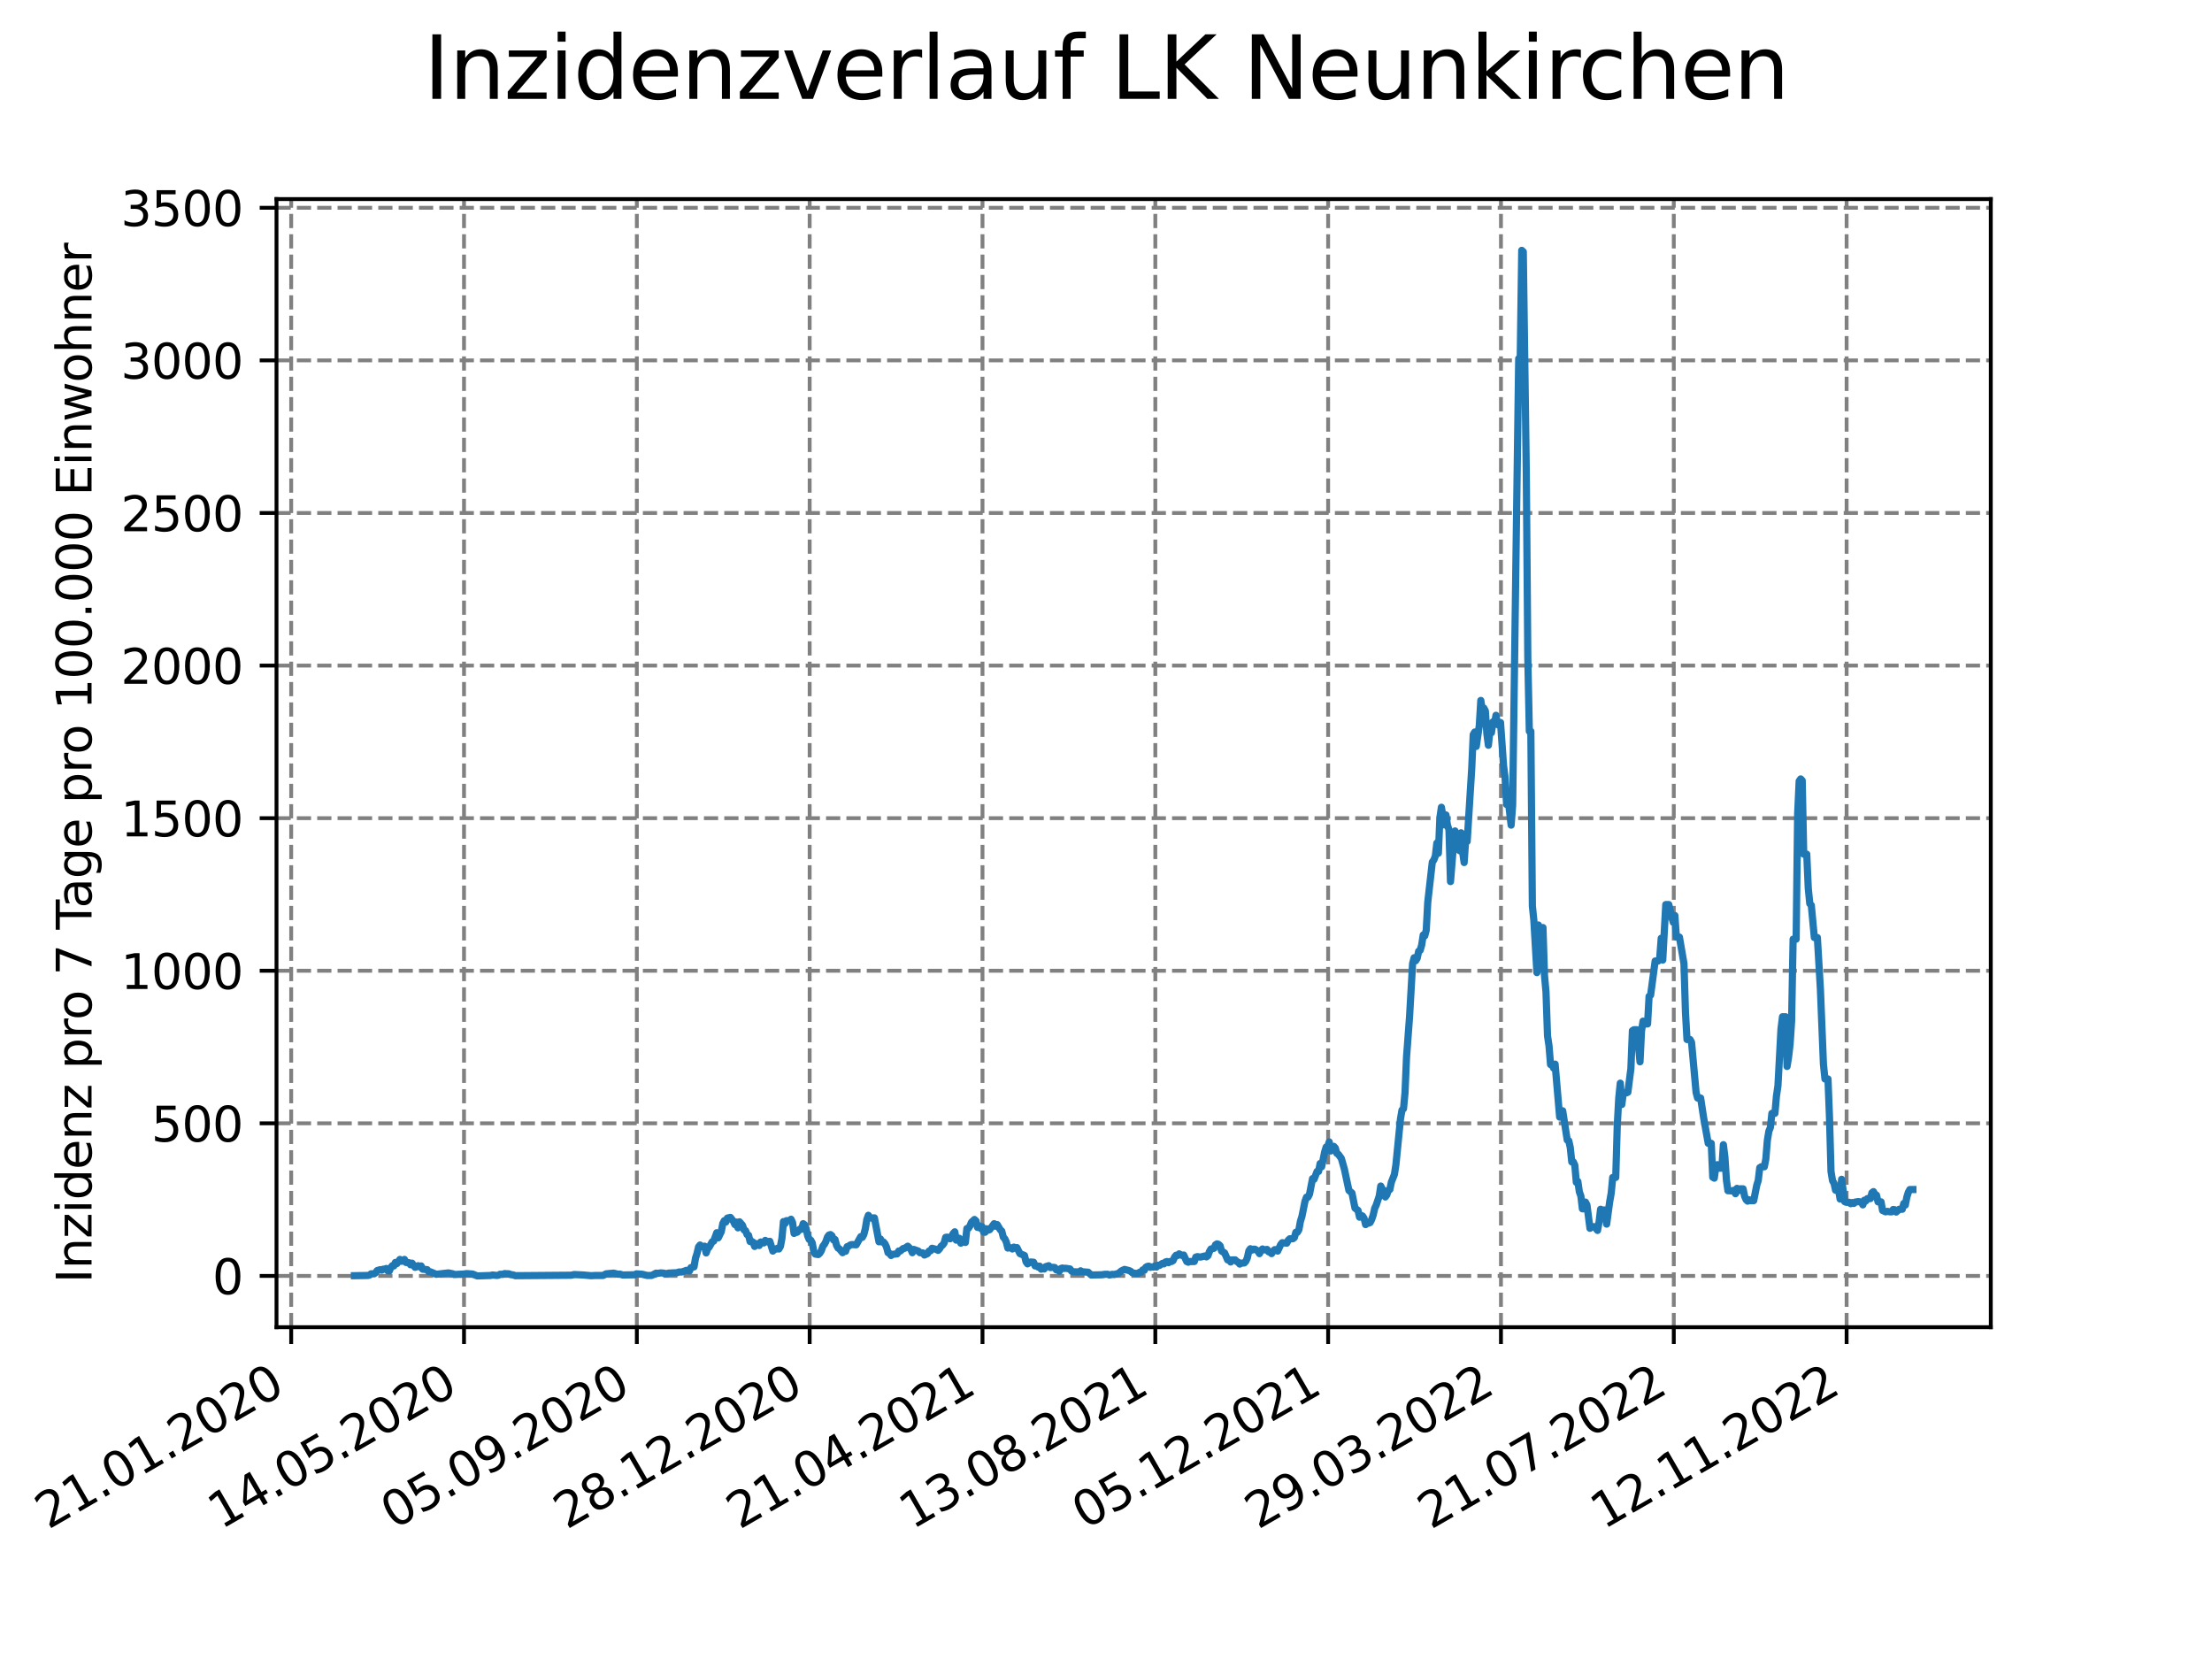<?xml version="1.0" encoding="utf-8" standalone="no"?>
<!DOCTYPE svg PUBLIC "-//W3C//DTD SVG 1.1//EN"
  "http://www.w3.org/Graphics/SVG/1.1/DTD/svg11.dtd">
<svg xmlns:xlink="http://www.w3.org/1999/xlink" width="460.8pt" height="345.6pt" viewBox="0 0 460.8 345.6" xmlns="http://www.w3.org/2000/svg" version="1.1">
 <defs>
  <style type="text/css">*{stroke-linejoin: round; stroke-linecap: butt}</style>
 </defs>
 <g id="figure_1">
  <g id="patch_1">
   <path d="M 0 345.6 
L 460.8 345.6 
L 460.8 0 
L 0 0 
z
" style="fill: #ffffff"/>
  </g>
  <g id="axes_1">
   <g id="patch_2">
    <path d="M 57.6 276.48 
L 414.72 276.48 
L 414.72 41.472 
L 57.6 41.472 
z
" style="fill: #ffffff"/>
   </g>
   <g id="matplotlib.axis_1">
    <g id="xtick_1">
     <g id="line2d_1">
      <path d="M 60.661 276.48 
L 60.661 41.472 
" clip-path="url(#pa10ef000a3)" style="fill: none; stroke-dasharray: 2.96,1.28; stroke-dashoffset: 0; stroke: #808080; stroke-width: 0.8"/>
     </g>
     <g id="line2d_2">
      <defs>
       <path id="m0ccb84c3fb" d="M 0 0 
L 0 3.5 
" style="stroke: #000000; stroke-width: 0.8"/>
      </defs>
      <g>
       <use xlink:href="#m0ccb84c3fb" x="60.661" y="276.48" style="stroke: #000000; stroke-width: 0.8"/>
      </g>
     </g>
     <g id="text_1">
      <!-- 21.01.2020 -->
      <g transform="translate(10.036 318.689) rotate(-30) scale(0.1 -0.1)">
       <defs>
        <path id="DejaVuSans-32" d="M 1228 531 
L 3431 531 
L 3431 0 
L 469 0 
L 469 531 
Q 828 903 1448 1529 
Q 2069 2156 2228 2338 
Q 2531 2678 2651 2914 
Q 2772 3150 2772 3378 
Q 2772 3750 2511 3984 
Q 2250 4219 1831 4219 
Q 1534 4219 1204 4116 
Q 875 4013 500 3803 
L 500 4441 
Q 881 4594 1212 4672 
Q 1544 4750 1819 4750 
Q 2544 4750 2975 4387 
Q 3406 4025 3406 3419 
Q 3406 3131 3298 2873 
Q 3191 2616 2906 2266 
Q 2828 2175 2409 1742 
Q 1991 1309 1228 531 
z
" transform="scale(0.016)"/>
        <path id="DejaVuSans-31" d="M 794 531 
L 1825 531 
L 1825 4091 
L 703 3866 
L 703 4441 
L 1819 4666 
L 2450 4666 
L 2450 531 
L 3481 531 
L 3481 0 
L 794 0 
L 794 531 
z
" transform="scale(0.016)"/>
        <path id="DejaVuSans-2e" d="M 684 794 
L 1344 794 
L 1344 0 
L 684 0 
L 684 794 
z
" transform="scale(0.016)"/>
        <path id="DejaVuSans-30" d="M 2034 4250 
Q 1547 4250 1301 3770 
Q 1056 3291 1056 2328 
Q 1056 1369 1301 889 
Q 1547 409 2034 409 
Q 2525 409 2770 889 
Q 3016 1369 3016 2328 
Q 3016 3291 2770 3770 
Q 2525 4250 2034 4250 
z
M 2034 4750 
Q 2819 4750 3233 4129 
Q 3647 3509 3647 2328 
Q 3647 1150 3233 529 
Q 2819 -91 2034 -91 
Q 1250 -91 836 529 
Q 422 1150 422 2328 
Q 422 3509 836 4129 
Q 1250 4750 2034 4750 
z
" transform="scale(0.016)"/>
       </defs>
       <use xlink:href="#DejaVuSans-32"/>
       <use xlink:href="#DejaVuSans-31" x="63.623"/>
       <use xlink:href="#DejaVuSans-2e" x="127.246"/>
       <use xlink:href="#DejaVuSans-30" x="159.033"/>
       <use xlink:href="#DejaVuSans-31" x="222.656"/>
       <use xlink:href="#DejaVuSans-2e" x="286.279"/>
       <use xlink:href="#DejaVuSans-32" x="318.066"/>
       <use xlink:href="#DejaVuSans-30" x="381.689"/>
       <use xlink:href="#DejaVuSans-32" x="445.312"/>
       <use xlink:href="#DejaVuSans-30" x="508.936"/>
      </g>
     </g>
    </g>
    <g id="xtick_2">
     <g id="line2d_3">
      <path d="M 96.663 276.48 
L 96.663 41.472 
" clip-path="url(#pa10ef000a3)" style="fill: none; stroke-dasharray: 2.96,1.28; stroke-dashoffset: 0; stroke: #808080; stroke-width: 0.8"/>
     </g>
     <g id="line2d_4">
      <g>
       <use xlink:href="#m0ccb84c3fb" x="96.663" y="276.48" style="stroke: #000000; stroke-width: 0.8"/>
      </g>
     </g>
     <g id="text_2">
      <!-- 14.05.2020 -->
      <g transform="translate(46.038 318.689) rotate(-30) scale(0.1 -0.1)">
       <defs>
        <path id="DejaVuSans-34" d="M 2419 4116 
L 825 1625 
L 2419 1625 
L 2419 4116 
z
M 2253 4666 
L 3047 4666 
L 3047 1625 
L 3713 1625 
L 3713 1100 
L 3047 1100 
L 3047 0 
L 2419 0 
L 2419 1100 
L 313 1100 
L 313 1709 
L 2253 4666 
z
" transform="scale(0.016)"/>
        <path id="DejaVuSans-35" d="M 691 4666 
L 3169 4666 
L 3169 4134 
L 1269 4134 
L 1269 2991 
Q 1406 3038 1543 3061 
Q 1681 3084 1819 3084 
Q 2600 3084 3056 2656 
Q 3513 2228 3513 1497 
Q 3513 744 3044 326 
Q 2575 -91 1722 -91 
Q 1428 -91 1123 -41 
Q 819 9 494 109 
L 494 744 
Q 775 591 1075 516 
Q 1375 441 1709 441 
Q 2250 441 2565 725 
Q 2881 1009 2881 1497 
Q 2881 1984 2565 2268 
Q 2250 2553 1709 2553 
Q 1456 2553 1204 2497 
Q 953 2441 691 2322 
L 691 4666 
z
" transform="scale(0.016)"/>
       </defs>
       <use xlink:href="#DejaVuSans-31"/>
       <use xlink:href="#DejaVuSans-34" x="63.623"/>
       <use xlink:href="#DejaVuSans-2e" x="127.246"/>
       <use xlink:href="#DejaVuSans-30" x="159.033"/>
       <use xlink:href="#DejaVuSans-35" x="222.656"/>
       <use xlink:href="#DejaVuSans-2e" x="286.279"/>
       <use xlink:href="#DejaVuSans-32" x="318.066"/>
       <use xlink:href="#DejaVuSans-30" x="381.689"/>
       <use xlink:href="#DejaVuSans-32" x="445.312"/>
       <use xlink:href="#DejaVuSans-30" x="508.936"/>
      </g>
     </g>
    </g>
    <g id="xtick_3">
     <g id="line2d_5">
      <path d="M 132.666 276.48 
L 132.666 41.472 
" clip-path="url(#pa10ef000a3)" style="fill: none; stroke-dasharray: 2.96,1.28; stroke-dashoffset: 0; stroke: #808080; stroke-width: 0.8"/>
     </g>
     <g id="line2d_6">
      <g>
       <use xlink:href="#m0ccb84c3fb" x="132.666" y="276.48" style="stroke: #000000; stroke-width: 0.8"/>
      </g>
     </g>
     <g id="text_3">
      <!-- 05.09.2020 -->
      <g transform="translate(82.041 318.689) rotate(-30) scale(0.1 -0.1)">
       <defs>
        <path id="DejaVuSans-39" d="M 703 97 
L 703 672 
Q 941 559 1184 500 
Q 1428 441 1663 441 
Q 2288 441 2617 861 
Q 2947 1281 2994 2138 
Q 2813 1869 2534 1725 
Q 2256 1581 1919 1581 
Q 1219 1581 811 2004 
Q 403 2428 403 3163 
Q 403 3881 828 4315 
Q 1253 4750 1959 4750 
Q 2769 4750 3195 4129 
Q 3622 3509 3622 2328 
Q 3622 1225 3098 567 
Q 2575 -91 1691 -91 
Q 1453 -91 1209 -44 
Q 966 3 703 97 
z
M 1959 2075 
Q 2384 2075 2632 2365 
Q 2881 2656 2881 3163 
Q 2881 3666 2632 3958 
Q 2384 4250 1959 4250 
Q 1534 4250 1286 3958 
Q 1038 3666 1038 3163 
Q 1038 2656 1286 2365 
Q 1534 2075 1959 2075 
z
" transform="scale(0.016)"/>
       </defs>
       <use xlink:href="#DejaVuSans-30"/>
       <use xlink:href="#DejaVuSans-35" x="63.623"/>
       <use xlink:href="#DejaVuSans-2e" x="127.246"/>
       <use xlink:href="#DejaVuSans-30" x="159.033"/>
       <use xlink:href="#DejaVuSans-39" x="222.656"/>
       <use xlink:href="#DejaVuSans-2e" x="286.279"/>
       <use xlink:href="#DejaVuSans-32" x="318.066"/>
       <use xlink:href="#DejaVuSans-30" x="381.689"/>
       <use xlink:href="#DejaVuSans-32" x="445.312"/>
       <use xlink:href="#DejaVuSans-30" x="508.936"/>
      </g>
     </g>
    </g>
    <g id="xtick_4">
     <g id="line2d_7">
      <path d="M 168.668 276.48 
L 168.668 41.472 
" clip-path="url(#pa10ef000a3)" style="fill: none; stroke-dasharray: 2.96,1.28; stroke-dashoffset: 0; stroke: #808080; stroke-width: 0.8"/>
     </g>
     <g id="line2d_8">
      <g>
       <use xlink:href="#m0ccb84c3fb" x="168.668" y="276.48" style="stroke: #000000; stroke-width: 0.8"/>
      </g>
     </g>
     <g id="text_4">
      <!-- 28.12.2020 -->
      <g transform="translate(118.043 318.689) rotate(-30) scale(0.1 -0.1)">
       <defs>
        <path id="DejaVuSans-38" d="M 2034 2216 
Q 1584 2216 1326 1975 
Q 1069 1734 1069 1313 
Q 1069 891 1326 650 
Q 1584 409 2034 409 
Q 2484 409 2743 651 
Q 3003 894 3003 1313 
Q 3003 1734 2745 1975 
Q 2488 2216 2034 2216 
z
M 1403 2484 
Q 997 2584 770 2862 
Q 544 3141 544 3541 
Q 544 4100 942 4425 
Q 1341 4750 2034 4750 
Q 2731 4750 3128 4425 
Q 3525 4100 3525 3541 
Q 3525 3141 3298 2862 
Q 3072 2584 2669 2484 
Q 3125 2378 3379 2068 
Q 3634 1759 3634 1313 
Q 3634 634 3220 271 
Q 2806 -91 2034 -91 
Q 1263 -91 848 271 
Q 434 634 434 1313 
Q 434 1759 690 2068 
Q 947 2378 1403 2484 
z
M 1172 3481 
Q 1172 3119 1398 2916 
Q 1625 2713 2034 2713 
Q 2441 2713 2670 2916 
Q 2900 3119 2900 3481 
Q 2900 3844 2670 4047 
Q 2441 4250 2034 4250 
Q 1625 4250 1398 4047 
Q 1172 3844 1172 3481 
z
" transform="scale(0.016)"/>
       </defs>
       <use xlink:href="#DejaVuSans-32"/>
       <use xlink:href="#DejaVuSans-38" x="63.623"/>
       <use xlink:href="#DejaVuSans-2e" x="127.246"/>
       <use xlink:href="#DejaVuSans-31" x="159.033"/>
       <use xlink:href="#DejaVuSans-32" x="222.656"/>
       <use xlink:href="#DejaVuSans-2e" x="286.279"/>
       <use xlink:href="#DejaVuSans-32" x="318.066"/>
       <use xlink:href="#DejaVuSans-30" x="381.689"/>
       <use xlink:href="#DejaVuSans-32" x="445.312"/>
       <use xlink:href="#DejaVuSans-30" x="508.936"/>
      </g>
     </g>
    </g>
    <g id="xtick_5">
     <g id="line2d_9">
      <path d="M 204.671 276.48 
L 204.671 41.472 
" clip-path="url(#pa10ef000a3)" style="fill: none; stroke-dasharray: 2.96,1.28; stroke-dashoffset: 0; stroke: #808080; stroke-width: 0.8"/>
     </g>
     <g id="line2d_10">
      <g>
       <use xlink:href="#m0ccb84c3fb" x="204.671" y="276.48" style="stroke: #000000; stroke-width: 0.8"/>
      </g>
     </g>
     <g id="text_5">
      <!-- 21.04.2021 -->
      <g transform="translate(154.046 318.689) rotate(-30) scale(0.1 -0.1)">
       <use xlink:href="#DejaVuSans-32"/>
       <use xlink:href="#DejaVuSans-31" x="63.623"/>
       <use xlink:href="#DejaVuSans-2e" x="127.246"/>
       <use xlink:href="#DejaVuSans-30" x="159.033"/>
       <use xlink:href="#DejaVuSans-34" x="222.656"/>
       <use xlink:href="#DejaVuSans-2e" x="286.279"/>
       <use xlink:href="#DejaVuSans-32" x="318.066"/>
       <use xlink:href="#DejaVuSans-30" x="381.689"/>
       <use xlink:href="#DejaVuSans-32" x="445.312"/>
       <use xlink:href="#DejaVuSans-31" x="508.936"/>
      </g>
     </g>
    </g>
    <g id="xtick_6">
     <g id="line2d_11">
      <path d="M 240.673 276.48 
L 240.673 41.472 
" clip-path="url(#pa10ef000a3)" style="fill: none; stroke-dasharray: 2.96,1.28; stroke-dashoffset: 0; stroke: #808080; stroke-width: 0.8"/>
     </g>
     <g id="line2d_12">
      <g>
       <use xlink:href="#m0ccb84c3fb" x="240.673" y="276.48" style="stroke: #000000; stroke-width: 0.8"/>
      </g>
     </g>
     <g id="text_6">
      <!-- 13.08.2021 -->
      <g transform="translate(190.048 318.689) rotate(-30) scale(0.1 -0.1)">
       <defs>
        <path id="DejaVuSans-33" d="M 2597 2516 
Q 3050 2419 3304 2112 
Q 3559 1806 3559 1356 
Q 3559 666 3084 287 
Q 2609 -91 1734 -91 
Q 1441 -91 1130 -33 
Q 819 25 488 141 
L 488 750 
Q 750 597 1062 519 
Q 1375 441 1716 441 
Q 2309 441 2620 675 
Q 2931 909 2931 1356 
Q 2931 1769 2642 2001 
Q 2353 2234 1838 2234 
L 1294 2234 
L 1294 2753 
L 1863 2753 
Q 2328 2753 2575 2939 
Q 2822 3125 2822 3475 
Q 2822 3834 2567 4026 
Q 2313 4219 1838 4219 
Q 1578 4219 1281 4162 
Q 984 4106 628 3988 
L 628 4550 
Q 988 4650 1302 4700 
Q 1616 4750 1894 4750 
Q 2613 4750 3031 4423 
Q 3450 4097 3450 3541 
Q 3450 3153 3228 2886 
Q 3006 2619 2597 2516 
z
" transform="scale(0.016)"/>
       </defs>
       <use xlink:href="#DejaVuSans-31"/>
       <use xlink:href="#DejaVuSans-33" x="63.623"/>
       <use xlink:href="#DejaVuSans-2e" x="127.246"/>
       <use xlink:href="#DejaVuSans-30" x="159.033"/>
       <use xlink:href="#DejaVuSans-38" x="222.656"/>
       <use xlink:href="#DejaVuSans-2e" x="286.279"/>
       <use xlink:href="#DejaVuSans-32" x="318.066"/>
       <use xlink:href="#DejaVuSans-30" x="381.689"/>
       <use xlink:href="#DejaVuSans-32" x="445.312"/>
       <use xlink:href="#DejaVuSans-31" x="508.936"/>
      </g>
     </g>
    </g>
    <g id="xtick_7">
     <g id="line2d_13">
      <path d="M 276.676 276.48 
L 276.676 41.472 
" clip-path="url(#pa10ef000a3)" style="fill: none; stroke-dasharray: 2.96,1.28; stroke-dashoffset: 0; stroke: #808080; stroke-width: 0.8"/>
     </g>
     <g id="line2d_14">
      <g>
       <use xlink:href="#m0ccb84c3fb" x="276.676" y="276.48" style="stroke: #000000; stroke-width: 0.8"/>
      </g>
     </g>
     <g id="text_7">
      <!-- 05.12.2021 -->
      <g transform="translate(226.051 318.689) rotate(-30) scale(0.1 -0.1)">
       <use xlink:href="#DejaVuSans-30"/>
       <use xlink:href="#DejaVuSans-35" x="63.623"/>
       <use xlink:href="#DejaVuSans-2e" x="127.246"/>
       <use xlink:href="#DejaVuSans-31" x="159.033"/>
       <use xlink:href="#DejaVuSans-32" x="222.656"/>
       <use xlink:href="#DejaVuSans-2e" x="286.279"/>
       <use xlink:href="#DejaVuSans-32" x="318.066"/>
       <use xlink:href="#DejaVuSans-30" x="381.689"/>
       <use xlink:href="#DejaVuSans-32" x="445.312"/>
       <use xlink:href="#DejaVuSans-31" x="508.936"/>
      </g>
     </g>
    </g>
    <g id="xtick_8">
     <g id="line2d_15">
      <path d="M 312.679 276.48 
L 312.679 41.472 
" clip-path="url(#pa10ef000a3)" style="fill: none; stroke-dasharray: 2.96,1.28; stroke-dashoffset: 0; stroke: #808080; stroke-width: 0.8"/>
     </g>
     <g id="line2d_16">
      <g>
       <use xlink:href="#m0ccb84c3fb" x="312.679" y="276.48" style="stroke: #000000; stroke-width: 0.8"/>
      </g>
     </g>
     <g id="text_8">
      <!-- 29.03.2022 -->
      <g transform="translate(262.053 318.689) rotate(-30) scale(0.1 -0.1)">
       <use xlink:href="#DejaVuSans-32"/>
       <use xlink:href="#DejaVuSans-39" x="63.623"/>
       <use xlink:href="#DejaVuSans-2e" x="127.246"/>
       <use xlink:href="#DejaVuSans-30" x="159.033"/>
       <use xlink:href="#DejaVuSans-33" x="222.656"/>
       <use xlink:href="#DejaVuSans-2e" x="286.279"/>
       <use xlink:href="#DejaVuSans-32" x="318.066"/>
       <use xlink:href="#DejaVuSans-30" x="381.689"/>
       <use xlink:href="#DejaVuSans-32" x="445.312"/>
       <use xlink:href="#DejaVuSans-32" x="508.936"/>
      </g>
     </g>
    </g>
    <g id="xtick_9">
     <g id="line2d_17">
      <path d="M 348.681 276.48 
L 348.681 41.472 
" clip-path="url(#pa10ef000a3)" style="fill: none; stroke-dasharray: 2.96,1.28; stroke-dashoffset: 0; stroke: #808080; stroke-width: 0.8"/>
     </g>
     <g id="line2d_18">
      <g>
       <use xlink:href="#m0ccb84c3fb" x="348.681" y="276.48" style="stroke: #000000; stroke-width: 0.8"/>
      </g>
     </g>
     <g id="text_9">
      <!-- 21.07.2022 -->
      <g transform="translate(298.056 318.689) rotate(-30) scale(0.1 -0.1)">
       <defs>
        <path id="DejaVuSans-37" d="M 525 4666 
L 3525 4666 
L 3525 4397 
L 1831 0 
L 1172 0 
L 2766 4134 
L 525 4134 
L 525 4666 
z
" transform="scale(0.016)"/>
       </defs>
       <use xlink:href="#DejaVuSans-32"/>
       <use xlink:href="#DejaVuSans-31" x="63.623"/>
       <use xlink:href="#DejaVuSans-2e" x="127.246"/>
       <use xlink:href="#DejaVuSans-30" x="159.033"/>
       <use xlink:href="#DejaVuSans-37" x="222.656"/>
       <use xlink:href="#DejaVuSans-2e" x="286.279"/>
       <use xlink:href="#DejaVuSans-32" x="318.066"/>
       <use xlink:href="#DejaVuSans-30" x="381.689"/>
       <use xlink:href="#DejaVuSans-32" x="445.312"/>
       <use xlink:href="#DejaVuSans-32" x="508.936"/>
      </g>
     </g>
    </g>
    <g id="xtick_10">
     <g id="line2d_19">
      <path d="M 384.684 276.48 
L 384.684 41.472 
" clip-path="url(#pa10ef000a3)" style="fill: none; stroke-dasharray: 2.96,1.28; stroke-dashoffset: 0; stroke: #808080; stroke-width: 0.8"/>
     </g>
     <g id="line2d_20">
      <g>
       <use xlink:href="#m0ccb84c3fb" x="384.684" y="276.48" style="stroke: #000000; stroke-width: 0.8"/>
      </g>
     </g>
     <g id="text_10">
      <!-- 12.11.2022 -->
      <g transform="translate(334.058 318.689) rotate(-30) scale(0.1 -0.1)">
       <use xlink:href="#DejaVuSans-31"/>
       <use xlink:href="#DejaVuSans-32" x="63.623"/>
       <use xlink:href="#DejaVuSans-2e" x="127.246"/>
       <use xlink:href="#DejaVuSans-31" x="159.033"/>
       <use xlink:href="#DejaVuSans-31" x="222.656"/>
       <use xlink:href="#DejaVuSans-2e" x="286.279"/>
       <use xlink:href="#DejaVuSans-32" x="318.066"/>
       <use xlink:href="#DejaVuSans-30" x="381.689"/>
       <use xlink:href="#DejaVuSans-32" x="445.312"/>
       <use xlink:href="#DejaVuSans-32" x="508.936"/>
      </g>
     </g>
    </g>
   </g>
   <g id="matplotlib.axis_2">
    <g id="ytick_1">
     <g id="line2d_21">
      <path d="M 57.6 265.798 
L 414.72 265.798 
" clip-path="url(#pa10ef000a3)" style="fill: none; stroke-dasharray: 2.96,1.28; stroke-dashoffset: 0; stroke: #808080; stroke-width: 0.8"/>
     </g>
     <g id="line2d_22">
      <defs>
       <path id="m8cbbdcff03" d="M 0 0 
L -3.5 0 
" style="stroke: #000000; stroke-width: 0.8"/>
      </defs>
      <g>
       <use xlink:href="#m8cbbdcff03" x="57.6" y="265.798" style="stroke: #000000; stroke-width: 0.8"/>
      </g>
     </g>
     <g id="text_11">
      <!-- 0 -->
      <g transform="translate(44.237 269.597) scale(0.1 -0.1)">
       <use xlink:href="#DejaVuSans-30"/>
      </g>
     </g>
    </g>
    <g id="ytick_2">
     <g id="line2d_23">
      <path d="M 57.6 234.011 
L 414.72 234.011 
" clip-path="url(#pa10ef000a3)" style="fill: none; stroke-dasharray: 2.96,1.28; stroke-dashoffset: 0; stroke: #808080; stroke-width: 0.8"/>
     </g>
     <g id="line2d_24">
      <g>
       <use xlink:href="#m8cbbdcff03" x="57.6" y="234.011" style="stroke: #000000; stroke-width: 0.8"/>
      </g>
     </g>
     <g id="text_12">
      <!-- 500 -->
      <g transform="translate(31.512 237.81) scale(0.1 -0.1)">
       <use xlink:href="#DejaVuSans-35"/>
       <use xlink:href="#DejaVuSans-30" x="63.623"/>
       <use xlink:href="#DejaVuSans-30" x="127.246"/>
      </g>
     </g>
    </g>
    <g id="ytick_3">
     <g id="line2d_25">
      <path d="M 57.6 202.223 
L 414.72 202.223 
" clip-path="url(#pa10ef000a3)" style="fill: none; stroke-dasharray: 2.96,1.28; stroke-dashoffset: 0; stroke: #808080; stroke-width: 0.8"/>
     </g>
     <g id="line2d_26">
      <g>
       <use xlink:href="#m8cbbdcff03" x="57.6" y="202.223" style="stroke: #000000; stroke-width: 0.8"/>
      </g>
     </g>
     <g id="text_13">
      <!-- 1000 -->
      <g transform="translate(25.15 206.023) scale(0.1 -0.1)">
       <use xlink:href="#DejaVuSans-31"/>
       <use xlink:href="#DejaVuSans-30" x="63.623"/>
       <use xlink:href="#DejaVuSans-30" x="127.246"/>
       <use xlink:href="#DejaVuSans-30" x="190.869"/>
      </g>
     </g>
    </g>
    <g id="ytick_4">
     <g id="line2d_27">
      <path d="M 57.6 170.436 
L 414.72 170.436 
" clip-path="url(#pa10ef000a3)" style="fill: none; stroke-dasharray: 2.96,1.28; stroke-dashoffset: 0; stroke: #808080; stroke-width: 0.8"/>
     </g>
     <g id="line2d_28">
      <g>
       <use xlink:href="#m8cbbdcff03" x="57.6" y="170.436" style="stroke: #000000; stroke-width: 0.8"/>
      </g>
     </g>
     <g id="text_14">
      <!-- 1500 -->
      <g transform="translate(25.15 174.235) scale(0.1 -0.1)">
       <use xlink:href="#DejaVuSans-31"/>
       <use xlink:href="#DejaVuSans-35" x="63.623"/>
       <use xlink:href="#DejaVuSans-30" x="127.246"/>
       <use xlink:href="#DejaVuSans-30" x="190.869"/>
      </g>
     </g>
    </g>
    <g id="ytick_5">
     <g id="line2d_29">
      <path d="M 57.6 138.649 
L 414.72 138.649 
" clip-path="url(#pa10ef000a3)" style="fill: none; stroke-dasharray: 2.96,1.28; stroke-dashoffset: 0; stroke: #808080; stroke-width: 0.8"/>
     </g>
     <g id="line2d_30">
      <g>
       <use xlink:href="#m8cbbdcff03" x="57.6" y="138.649" style="stroke: #000000; stroke-width: 0.8"/>
      </g>
     </g>
     <g id="text_15">
      <!-- 2000 -->
      <g transform="translate(25.15 142.448) scale(0.1 -0.1)">
       <use xlink:href="#DejaVuSans-32"/>
       <use xlink:href="#DejaVuSans-30" x="63.623"/>
       <use xlink:href="#DejaVuSans-30" x="127.246"/>
       <use xlink:href="#DejaVuSans-30" x="190.869"/>
      </g>
     </g>
    </g>
    <g id="ytick_6">
     <g id="line2d_31">
      <path d="M 57.6 106.862 
L 414.72 106.862 
" clip-path="url(#pa10ef000a3)" style="fill: none; stroke-dasharray: 2.96,1.28; stroke-dashoffset: 0; stroke: #808080; stroke-width: 0.8"/>
     </g>
     <g id="line2d_32">
      <g>
       <use xlink:href="#m8cbbdcff03" x="57.6" y="106.862" style="stroke: #000000; stroke-width: 0.8"/>
      </g>
     </g>
     <g id="text_16">
      <!-- 2500 -->
      <g transform="translate(25.15 110.661) scale(0.1 -0.1)">
       <use xlink:href="#DejaVuSans-32"/>
       <use xlink:href="#DejaVuSans-35" x="63.623"/>
       <use xlink:href="#DejaVuSans-30" x="127.246"/>
       <use xlink:href="#DejaVuSans-30" x="190.869"/>
      </g>
     </g>
    </g>
    <g id="ytick_7">
     <g id="line2d_33">
      <path d="M 57.6 75.074 
L 414.72 75.074 
" clip-path="url(#pa10ef000a3)" style="fill: none; stroke-dasharray: 2.96,1.28; stroke-dashoffset: 0; stroke: #808080; stroke-width: 0.8"/>
     </g>
     <g id="line2d_34">
      <g>
       <use xlink:href="#m8cbbdcff03" x="57.6" y="75.074" style="stroke: #000000; stroke-width: 0.8"/>
      </g>
     </g>
     <g id="text_17">
      <!-- 3000 -->
      <g transform="translate(25.15 78.874) scale(0.1 -0.1)">
       <use xlink:href="#DejaVuSans-33"/>
       <use xlink:href="#DejaVuSans-30" x="63.623"/>
       <use xlink:href="#DejaVuSans-30" x="127.246"/>
       <use xlink:href="#DejaVuSans-30" x="190.869"/>
      </g>
     </g>
    </g>
    <g id="ytick_8">
     <g id="line2d_35">
      <path d="M 57.6 43.287 
L 414.72 43.287 
" clip-path="url(#pa10ef000a3)" style="fill: none; stroke-dasharray: 2.96,1.28; stroke-dashoffset: 0; stroke: #808080; stroke-width: 0.8"/>
     </g>
     <g id="line2d_36">
      <g>
       <use xlink:href="#m8cbbdcff03" x="57.6" y="43.287" style="stroke: #000000; stroke-width: 0.8"/>
      </g>
     </g>
     <g id="text_18">
      <!-- 3500 -->
      <g transform="translate(25.15 47.086) scale(0.1 -0.1)">
       <use xlink:href="#DejaVuSans-33"/>
       <use xlink:href="#DejaVuSans-35" x="63.623"/>
       <use xlink:href="#DejaVuSans-30" x="127.246"/>
       <use xlink:href="#DejaVuSans-30" x="190.869"/>
      </g>
     </g>
    </g>
    <g id="text_19">
     <!-- Inzidenz pro 7 Tage pro 100.000 Einwohner -->
     <g transform="translate(19.07 267.301) rotate(-90) scale(0.1 -0.1)">
      <defs>
       <path id="DejaVuSans-49" d="M 628 4666 
L 1259 4666 
L 1259 0 
L 628 0 
L 628 4666 
z
" transform="scale(0.016)"/>
       <path id="DejaVuSans-6e" d="M 3513 2113 
L 3513 0 
L 2938 0 
L 2938 2094 
Q 2938 2591 2744 2837 
Q 2550 3084 2163 3084 
Q 1697 3084 1428 2787 
Q 1159 2491 1159 1978 
L 1159 0 
L 581 0 
L 581 3500 
L 1159 3500 
L 1159 2956 
Q 1366 3272 1645 3428 
Q 1925 3584 2291 3584 
Q 2894 3584 3203 3211 
Q 3513 2838 3513 2113 
z
" transform="scale(0.016)"/>
       <path id="DejaVuSans-7a" d="M 353 3500 
L 3084 3500 
L 3084 2975 
L 922 459 
L 3084 459 
L 3084 0 
L 275 0 
L 275 525 
L 2438 3041 
L 353 3041 
L 353 3500 
z
" transform="scale(0.016)"/>
       <path id="DejaVuSans-69" d="M 603 3500 
L 1178 3500 
L 1178 0 
L 603 0 
L 603 3500 
z
M 603 4863 
L 1178 4863 
L 1178 4134 
L 603 4134 
L 603 4863 
z
" transform="scale(0.016)"/>
       <path id="DejaVuSans-64" d="M 2906 2969 
L 2906 4863 
L 3481 4863 
L 3481 0 
L 2906 0 
L 2906 525 
Q 2725 213 2448 61 
Q 2172 -91 1784 -91 
Q 1150 -91 751 415 
Q 353 922 353 1747 
Q 353 2572 751 3078 
Q 1150 3584 1784 3584 
Q 2172 3584 2448 3432 
Q 2725 3281 2906 2969 
z
M 947 1747 
Q 947 1113 1208 752 
Q 1469 391 1925 391 
Q 2381 391 2643 752 
Q 2906 1113 2906 1747 
Q 2906 2381 2643 2742 
Q 2381 3103 1925 3103 
Q 1469 3103 1208 2742 
Q 947 2381 947 1747 
z
" transform="scale(0.016)"/>
       <path id="DejaVuSans-65" d="M 3597 1894 
L 3597 1613 
L 953 1613 
Q 991 1019 1311 708 
Q 1631 397 2203 397 
Q 2534 397 2845 478 
Q 3156 559 3463 722 
L 3463 178 
Q 3153 47 2828 -22 
Q 2503 -91 2169 -91 
Q 1331 -91 842 396 
Q 353 884 353 1716 
Q 353 2575 817 3079 
Q 1281 3584 2069 3584 
Q 2775 3584 3186 3129 
Q 3597 2675 3597 1894 
z
M 3022 2063 
Q 3016 2534 2758 2815 
Q 2500 3097 2075 3097 
Q 1594 3097 1305 2825 
Q 1016 2553 972 2059 
L 3022 2063 
z
" transform="scale(0.016)"/>
       <path id="DejaVuSans-20" transform="scale(0.016)"/>
       <path id="DejaVuSans-70" d="M 1159 525 
L 1159 -1331 
L 581 -1331 
L 581 3500 
L 1159 3500 
L 1159 2969 
Q 1341 3281 1617 3432 
Q 1894 3584 2278 3584 
Q 2916 3584 3314 3078 
Q 3713 2572 3713 1747 
Q 3713 922 3314 415 
Q 2916 -91 2278 -91 
Q 1894 -91 1617 61 
Q 1341 213 1159 525 
z
M 3116 1747 
Q 3116 2381 2855 2742 
Q 2594 3103 2138 3103 
Q 1681 3103 1420 2742 
Q 1159 2381 1159 1747 
Q 1159 1113 1420 752 
Q 1681 391 2138 391 
Q 2594 391 2855 752 
Q 3116 1113 3116 1747 
z
" transform="scale(0.016)"/>
       <path id="DejaVuSans-72" d="M 2631 2963 
Q 2534 3019 2420 3045 
Q 2306 3072 2169 3072 
Q 1681 3072 1420 2755 
Q 1159 2438 1159 1844 
L 1159 0 
L 581 0 
L 581 3500 
L 1159 3500 
L 1159 2956 
Q 1341 3275 1631 3429 
Q 1922 3584 2338 3584 
Q 2397 3584 2469 3576 
Q 2541 3569 2628 3553 
L 2631 2963 
z
" transform="scale(0.016)"/>
       <path id="DejaVuSans-6f" d="M 1959 3097 
Q 1497 3097 1228 2736 
Q 959 2375 959 1747 
Q 959 1119 1226 758 
Q 1494 397 1959 397 
Q 2419 397 2687 759 
Q 2956 1122 2956 1747 
Q 2956 2369 2687 2733 
Q 2419 3097 1959 3097 
z
M 1959 3584 
Q 2709 3584 3137 3096 
Q 3566 2609 3566 1747 
Q 3566 888 3137 398 
Q 2709 -91 1959 -91 
Q 1206 -91 779 398 
Q 353 888 353 1747 
Q 353 2609 779 3096 
Q 1206 3584 1959 3584 
z
" transform="scale(0.016)"/>
       <path id="DejaVuSans-54" d="M -19 4666 
L 3928 4666 
L 3928 4134 
L 2272 4134 
L 2272 0 
L 1638 0 
L 1638 4134 
L -19 4134 
L -19 4666 
z
" transform="scale(0.016)"/>
       <path id="DejaVuSans-61" d="M 2194 1759 
Q 1497 1759 1228 1600 
Q 959 1441 959 1056 
Q 959 750 1161 570 
Q 1363 391 1709 391 
Q 2188 391 2477 730 
Q 2766 1069 2766 1631 
L 2766 1759 
L 2194 1759 
z
M 3341 1997 
L 3341 0 
L 2766 0 
L 2766 531 
Q 2569 213 2275 61 
Q 1981 -91 1556 -91 
Q 1019 -91 701 211 
Q 384 513 384 1019 
Q 384 1609 779 1909 
Q 1175 2209 1959 2209 
L 2766 2209 
L 2766 2266 
Q 2766 2663 2505 2880 
Q 2244 3097 1772 3097 
Q 1472 3097 1187 3025 
Q 903 2953 641 2809 
L 641 3341 
Q 956 3463 1253 3523 
Q 1550 3584 1831 3584 
Q 2591 3584 2966 3190 
Q 3341 2797 3341 1997 
z
" transform="scale(0.016)"/>
       <path id="DejaVuSans-67" d="M 2906 1791 
Q 2906 2416 2648 2759 
Q 2391 3103 1925 3103 
Q 1463 3103 1205 2759 
Q 947 2416 947 1791 
Q 947 1169 1205 825 
Q 1463 481 1925 481 
Q 2391 481 2648 825 
Q 2906 1169 2906 1791 
z
M 3481 434 
Q 3481 -459 3084 -895 
Q 2688 -1331 1869 -1331 
Q 1566 -1331 1297 -1286 
Q 1028 -1241 775 -1147 
L 775 -588 
Q 1028 -725 1275 -790 
Q 1522 -856 1778 -856 
Q 2344 -856 2625 -561 
Q 2906 -266 2906 331 
L 2906 616 
Q 2728 306 2450 153 
Q 2172 0 1784 0 
Q 1141 0 747 490 
Q 353 981 353 1791 
Q 353 2603 747 3093 
Q 1141 3584 1784 3584 
Q 2172 3584 2450 3431 
Q 2728 3278 2906 2969 
L 2906 3500 
L 3481 3500 
L 3481 434 
z
" transform="scale(0.016)"/>
       <path id="DejaVuSans-45" d="M 628 4666 
L 3578 4666 
L 3578 4134 
L 1259 4134 
L 1259 2753 
L 3481 2753 
L 3481 2222 
L 1259 2222 
L 1259 531 
L 3634 531 
L 3634 0 
L 628 0 
L 628 4666 
z
" transform="scale(0.016)"/>
       <path id="DejaVuSans-77" d="M 269 3500 
L 844 3500 
L 1563 769 
L 2278 3500 
L 2956 3500 
L 3675 769 
L 4391 3500 
L 4966 3500 
L 4050 0 
L 3372 0 
L 2619 2869 
L 1863 0 
L 1184 0 
L 269 3500 
z
" transform="scale(0.016)"/>
       <path id="DejaVuSans-68" d="M 3513 2113 
L 3513 0 
L 2938 0 
L 2938 2094 
Q 2938 2591 2744 2837 
Q 2550 3084 2163 3084 
Q 1697 3084 1428 2787 
Q 1159 2491 1159 1978 
L 1159 0 
L 581 0 
L 581 4863 
L 1159 4863 
L 1159 2956 
Q 1366 3272 1645 3428 
Q 1925 3584 2291 3584 
Q 2894 3584 3203 3211 
Q 3513 2838 3513 2113 
z
" transform="scale(0.016)"/>
      </defs>
      <use xlink:href="#DejaVuSans-49"/>
      <use xlink:href="#DejaVuSans-6e" x="29.492"/>
      <use xlink:href="#DejaVuSans-7a" x="92.871"/>
      <use xlink:href="#DejaVuSans-69" x="145.361"/>
      <use xlink:href="#DejaVuSans-64" x="173.145"/>
      <use xlink:href="#DejaVuSans-65" x="236.621"/>
      <use xlink:href="#DejaVuSans-6e" x="298.145"/>
      <use xlink:href="#DejaVuSans-7a" x="361.523"/>
      <use xlink:href="#DejaVuSans-20" x="414.014"/>
      <use xlink:href="#DejaVuSans-70" x="445.801"/>
      <use xlink:href="#DejaVuSans-72" x="509.277"/>
      <use xlink:href="#DejaVuSans-6f" x="548.141"/>
      <use xlink:href="#DejaVuSans-20" x="609.322"/>
      <use xlink:href="#DejaVuSans-37" x="641.109"/>
      <use xlink:href="#DejaVuSans-20" x="704.732"/>
      <use xlink:href="#DejaVuSans-54" x="736.52"/>
      <use xlink:href="#DejaVuSans-61" x="781.104"/>
      <use xlink:href="#DejaVuSans-67" x="842.383"/>
      <use xlink:href="#DejaVuSans-65" x="905.859"/>
      <use xlink:href="#DejaVuSans-20" x="967.383"/>
      <use xlink:href="#DejaVuSans-70" x="999.17"/>
      <use xlink:href="#DejaVuSans-72" x="1062.646"/>
      <use xlink:href="#DejaVuSans-6f" x="1101.51"/>
      <use xlink:href="#DejaVuSans-20" x="1162.691"/>
      <use xlink:href="#DejaVuSans-31" x="1194.479"/>
      <use xlink:href="#DejaVuSans-30" x="1258.102"/>
      <use xlink:href="#DejaVuSans-30" x="1321.725"/>
      <use xlink:href="#DejaVuSans-2e" x="1385.348"/>
      <use xlink:href="#DejaVuSans-30" x="1417.135"/>
      <use xlink:href="#DejaVuSans-30" x="1480.758"/>
      <use xlink:href="#DejaVuSans-30" x="1544.381"/>
      <use xlink:href="#DejaVuSans-20" x="1608.004"/>
      <use xlink:href="#DejaVuSans-45" x="1639.791"/>
      <use xlink:href="#DejaVuSans-69" x="1702.975"/>
      <use xlink:href="#DejaVuSans-6e" x="1730.758"/>
      <use xlink:href="#DejaVuSans-77" x="1794.137"/>
      <use xlink:href="#DejaVuSans-6f" x="1875.924"/>
      <use xlink:href="#DejaVuSans-68" x="1937.105"/>
      <use xlink:href="#DejaVuSans-6e" x="2000.484"/>
      <use xlink:href="#DejaVuSans-65" x="2063.863"/>
      <use xlink:href="#DejaVuSans-72" x="2125.387"/>
     </g>
    </g>
   </g>
   <g id="line2d_37">
    <path d="M 73.833 265.749 
L 76.675 265.701 
L 76.991 265.604 
L 77.307 265.362 
L 77.938 265.362 
L 78.254 265.121 
L 78.57 264.685 
L 79.202 264.492 
L 79.517 264.588 
L 79.833 264.395 
L 80.149 264.395 
L 80.465 264.25 
L 80.781 264.733 
L 81.096 264.782 
L 81.412 264.056 
L 81.728 263.669 
L 82.044 263.718 
L 82.36 262.992 
L 82.675 263.234 
L 83.307 262.363 
L 83.623 262.75 
L 83.939 262.702 
L 84.255 262.363 
L 84.57 262.992 
L 85.202 263.04 
L 85.518 263.476 
L 85.834 263.137 
L 86.465 264.008 
L 86.781 263.911 
L 87.097 263.669 
L 87.413 263.911 
L 87.728 263.718 
L 88.044 264.395 
L 88.992 264.492 
L 89.308 264.927 
L 89.623 264.927 
L 90.887 265.459 
L 93.413 265.169 
L 94.36 265.362 
L 94.676 265.508 
L 96.571 265.411 
L 97.203 265.314 
L 98.466 265.411 
L 99.413 265.798 
L 102.256 265.701 
L 102.572 265.604 
L 103.519 265.701 
L 103.835 265.653 
L 104.151 265.459 
L 104.782 265.459 
L 105.098 265.314 
L 106.046 265.362 
L 106.361 265.508 
L 106.993 265.604 
L 107.309 265.749 
L 118.994 265.653 
L 119.625 265.508 
L 121.52 265.604 
L 123.099 265.749 
L 124.047 265.701 
L 125.626 265.701 
L 126.257 265.362 
L 127.837 265.217 
L 128.784 265.459 
L 129.1 265.411 
L 129.731 265.604 
L 132.258 265.556 
L 132.574 265.362 
L 133.837 265.459 
L 134.784 265.701 
L 135.732 265.701 
L 136.679 265.217 
L 136.995 265.266 
L 137.627 265.169 
L 138.258 265.217 
L 138.89 265.362 
L 139.206 265.217 
L 141.101 265.121 
L 141.416 264.975 
L 142.048 264.975 
L 142.996 264.637 
L 143.627 264.782 
L 143.943 264.056 
L 144.575 263.911 
L 144.89 262.073 
L 145.206 261.105 
L 145.522 259.75 
L 145.838 259.363 
L 146.154 259.702 
L 146.785 259.605 
L 147.101 261.008 
L 147.417 260.137 
L 147.733 259.799 
L 148.364 258.686 
L 148.68 258.541 
L 149.312 256.799 
L 149.628 257.864 
L 150.259 256.557 
L 150.575 254.864 
L 150.891 254.284 
L 151.207 254.574 
L 151.522 253.751 
L 152.154 253.606 
L 152.786 254.429 
L 153.101 255.106 
L 153.417 254.574 
L 153.733 255.783 
L 154.049 254.525 
L 154.681 255.251 
L 154.996 256.219 
L 155.312 256.364 
L 155.628 257.186 
L 155.944 257.331 
L 156.26 258.638 
L 156.575 258.589 
L 156.891 258.783 
L 157.207 259.654 
L 157.523 259.073 
L 158.154 259.46 
L 158.47 258.734 
L 159.102 258.928 
L 159.418 258.396 
L 159.734 258.686 
L 160.365 258.589 
L 160.997 260.621 
L 161.313 260.234 
L 161.628 260.234 
L 161.944 260.041 
L 162.26 260.186 
L 162.576 259.654 
L 162.892 257.96 
L 163.207 254.477 
L 163.523 254.912 
L 163.839 254.284 
L 164.471 254.284 
L 164.787 253.993 
L 165.102 254.671 
L 165.418 256.944 
L 165.734 256.751 
L 166.05 256.702 
L 166.681 256.025 
L 166.997 256.074 
L 167.313 254.912 
L 167.629 255.154 
L 167.945 255.977 
L 168.26 257.477 
L 168.576 258.202 
L 168.892 258.347 
L 169.208 258.928 
L 169.524 260.718 
L 169.84 261.25 
L 170.471 261.347 
L 170.787 261.057 
L 171.103 260.524 
L 171.419 259.605 
L 171.734 259.218 
L 172.05 258.638 
L 172.366 257.718 
L 172.682 257.283 
L 172.998 257.186 
L 173.313 257.428 
L 173.629 258.299 
L 173.945 258.202 
L 174.261 259.412 
L 174.577 259.992 
L 174.893 260.186 
L 175.524 260.96 
L 175.84 260.524 
L 176.156 260.67 
L 176.472 259.702 
L 176.787 259.605 
L 177.103 259.363 
L 177.419 259.267 
L 178.366 259.315 
L 179.314 257.622 
L 179.63 257.767 
L 179.945 257.186 
L 180.261 255.977 
L 180.577 254.042 
L 180.893 253.171 
L 181.209 253.606 
L 181.525 253.751 
L 182.156 253.703 
L 183.104 258.686 
L 183.419 258.105 
L 183.735 258.734 
L 184.051 258.734 
L 184.367 259.121 
L 184.683 259.799 
L 184.998 260.96 
L 185.314 261.105 
L 185.63 261.54 
L 185.946 261.299 
L 186.893 261.202 
L 187.209 260.621 
L 187.525 260.621 
L 188.157 260.089 
L 188.472 260.041 
L 189.104 259.605 
L 189.736 260.234 
L 190.051 260.96 
L 190.367 260.283 
L 191.315 260.621 
L 191.631 260.96 
L 192.262 261.008 
L 192.578 261.444 
L 193.21 261.153 
L 193.525 260.621 
L 193.841 260.573 
L 194.157 260.041 
L 195.104 260.283 
L 195.42 260.476 
L 195.736 260.137 
L 196.052 259.605 
L 196.368 259.363 
L 196.684 258.928 
L 196.999 257.767 
L 197.315 257.718 
L 197.631 257.96 
L 197.947 258.057 
L 198.578 256.944 
L 198.894 256.606 
L 199.21 258.347 
L 199.526 258.299 
L 199.842 257.96 
L 200.157 258.976 
L 200.473 258.638 
L 201.105 258.831 
L 201.421 255.928 
L 201.737 255.88 
L 202.052 255.396 
L 202.368 254.622 
L 203 254.042 
L 203.316 254.332 
L 203.631 255.687 
L 203.947 255.348 
L 204.263 255.88 
L 204.579 255.541 
L 204.895 256.654 
L 205.21 256.702 
L 205.526 255.977 
L 205.842 256.267 
L 206.158 256.17 
L 207.105 254.912 
L 207.421 255.445 
L 207.737 255.106 
L 208.369 256.17 
L 208.684 256.461 
L 209 257.718 
L 209.316 258.057 
L 209.632 258.734 
L 209.948 259.992 
L 210.263 259.896 
L 210.579 259.944 
L 210.895 260.186 
L 211.211 259.799 
L 211.527 259.944 
L 211.842 259.896 
L 212.474 261.153 
L 213.422 261.54 
L 213.737 262.847 
L 214.053 263.282 
L 214.685 262.895 
L 215.316 262.943 
L 215.632 263.718 
L 215.948 263.669 
L 216.264 263.959 
L 216.58 263.766 
L 216.895 264.395 
L 217.211 264.298 
L 217.527 264.346 
L 217.843 263.863 
L 218.475 263.669 
L 218.79 264.056 
L 219.422 264.008 
L 219.738 264.056 
L 220.054 264.54 
L 220.369 264.588 
L 220.685 264.83 
L 221.001 264.25 
L 221.317 264.153 
L 221.633 264.25 
L 221.948 264.201 
L 222.58 264.298 
L 222.896 264.346 
L 223.212 264.782 
L 223.528 264.927 
L 224.791 264.975 
L 225.107 264.733 
L 225.422 264.927 
L 226.686 265.024 
L 227.317 265.604 
L 229.528 265.556 
L 230.16 265.459 
L 230.791 265.459 
L 231.107 265.604 
L 231.739 265.459 
L 232.054 265.508 
L 233.002 265.266 
L 233.634 264.733 
L 234.265 264.443 
L 235.213 264.685 
L 235.528 264.83 
L 235.844 265.121 
L 236.476 265.266 
L 237.107 265.266 
L 237.423 265.024 
L 237.739 265.024 
L 238.055 264.54 
L 238.371 264.637 
L 238.686 264.008 
L 239.002 263.814 
L 239.318 263.766 
L 239.634 264.008 
L 239.95 263.911 
L 240.266 263.959 
L 240.581 263.718 
L 240.897 263.959 
L 241.213 263.572 
L 241.529 263.621 
L 242.16 263.185 
L 242.476 263.282 
L 242.792 262.895 
L 243.108 262.798 
L 243.424 263.04 
L 243.739 262.798 
L 244.055 262.798 
L 244.371 262.605 
L 244.687 261.879 
L 245.003 261.492 
L 245.319 261.54 
L 245.634 261.202 
L 246.266 261.54 
L 246.582 261.444 
L 247.213 262.798 
L 247.529 262.943 
L 247.845 262.798 
L 248.792 262.798 
L 249.108 261.879 
L 249.424 261.782 
L 250.056 261.879 
L 251.003 261.637 
L 251.319 261.831 
L 251.635 261.589 
L 251.951 260.718 
L 252.266 260.186 
L 252.898 260.041 
L 253.214 259.315 
L 253.53 259.121 
L 253.845 259.218 
L 254.161 259.508 
L 254.477 260.621 
L 255.109 261.008 
L 255.74 262.46 
L 256.056 262.411 
L 256.372 262.895 
L 256.688 262.46 
L 257.319 262.46 
L 257.635 262.798 
L 257.951 262.943 
L 258.267 263.33 
L 258.583 263.137 
L 259.214 263.089 
L 259.53 262.75 
L 259.846 262.024 
L 260.162 260.573 
L 260.478 260.137 
L 260.793 260.428 
L 261.109 260.234 
L 261.425 260.234 
L 262.057 260.621 
L 262.372 261.153 
L 262.688 260.476 
L 263.004 260.186 
L 263.32 260.379 
L 263.951 260.283 
L 264.267 260.766 
L 264.583 260.863 
L 264.899 261.153 
L 265.215 260.621 
L 265.53 260.331 
L 265.846 260.331 
L 266.162 260.621 
L 266.794 259.267 
L 267.11 258.88 
L 268.057 258.976 
L 268.373 258.347 
L 268.689 258.057 
L 269.32 258.057 
L 269.636 257.815 
L 269.952 256.702 
L 270.268 256.702 
L 270.583 256.17 
L 270.899 254.429 
L 271.215 253.413 
L 271.847 250.268 
L 272.163 249.397 
L 272.478 249.397 
L 272.794 248.768 
L 273.426 245.527 
L 273.742 245.672 
L 274.373 244.027 
L 274.689 244.027 
L 275.005 242.382 
L 275.321 243.059 
L 275.952 239.963 
L 276.268 238.947 
L 276.584 238.85 
L 276.9 237.883 
L 277.216 239.77 
L 277.531 238.996 
L 277.847 238.802 
L 278.163 239.141 
L 278.479 240.253 
L 278.795 240.447 
L 279.426 241.318 
L 280.058 243.543 
L 281.005 247.994 
L 281.637 248.526 
L 282.269 251.671 
L 282.9 252.155 
L 283.216 253.558 
L 283.532 253.171 
L 283.848 253.316 
L 284.163 253.8 
L 284.479 255.106 
L 284.795 254.719 
L 285.111 254.816 
L 285.427 254.671 
L 285.742 254.042 
L 286.058 253.122 
L 286.374 251.719 
L 286.69 251.042 
L 287.322 249.155 
L 287.637 247.075 
L 287.953 247.704 
L 288.269 248.043 
L 288.585 249.349 
L 288.901 248.913 
L 289.216 247.946 
L 289.532 247.801 
L 289.848 246.253 
L 290.48 244.656 
L 290.795 242.624 
L 291.743 233.093 
L 292.059 231.255 
L 292.375 230.965 
L 292.69 227.626 
L 293.006 220.224 
L 293.638 211.758 
L 294.269 200.727 
L 294.585 199.518 
L 294.901 200.147 
L 295.217 199.663 
L 295.533 198.163 
L 295.848 197.97 
L 296.164 196.857 
L 296.48 194.777 
L 296.796 194.97 
L 297.112 193.761 
L 297.427 187.955 
L 298.375 179.586 
L 298.691 179.15 
L 299.007 178.328 
L 299.322 175.619 
L 299.638 177.747 
L 299.954 170.345 
L 300.27 168.168 
L 300.901 171.845 
L 301.217 169.765 
L 301.533 171.893 
L 301.849 172.861 
L 302.165 183.65 
L 302.796 175.86 
L 303.112 173.103 
L 303.428 175.425 
L 303.744 176.102 
L 304.06 177.215 
L 304.375 173.49 
L 304.691 177.505 
L 305.007 179.682 
L 305.323 174.99 
L 305.639 175.28 
L 306.586 160.137 
L 306.902 153.025 
L 307.218 152.493 
L 307.533 155.493 
L 308.165 151.139 
L 308.481 145.914 
L 308.797 147.945 
L 309.113 147.51 
L 309.428 148.091 
L 309.744 152.88 
L 310.06 155.251 
L 310.376 152.251 
L 310.692 152.638 
L 311.007 150.364 
L 311.323 150.8 
L 311.639 149.01 
L 311.955 150.945 
L 312.271 150.461 
L 312.586 150.51 
L 313.218 159.508 
L 313.534 161.927 
L 313.85 167.588 
L 314.166 166.523 
L 314.797 171.893 
L 315.113 167.684 
L 315.745 120.563 
L 316.376 74.699 
L 316.692 74.699 
L 317.008 52.154 
L 317.324 52.444 
L 317.955 98.405 
L 318.271 136.963 
L 318.587 152.348 
L 318.903 152.348 
L 319.219 188.729 
L 319.534 191.777 
L 320.166 202.614 
L 320.482 192.696 
L 320.798 198.502 
L 321.113 198.502 
L 321.429 193.229 
L 321.745 203.195 
L 322.061 206.678 
L 322.377 215.773 
L 322.692 217.902 
L 323.008 221.773 
L 323.324 221.773 
L 323.64 222.498 
L 323.956 221.676 
L 324.903 232.706 
L 325.219 231.4 
L 325.535 231.4 
L 326.482 237.496 
L 326.798 237.641 
L 327.114 239.044 
L 327.43 242.044 
L 327.745 242.044 
L 328.061 242.721 
L 328.377 246.301 
L 328.693 246.107 
L 329.009 248.284 
L 329.324 249.155 
L 329.64 251.816 
L 329.956 251.816 
L 330.272 250.413 
L 330.588 250.994 
L 331.219 255.88 
L 331.535 255.541 
L 332.167 255.541 
L 332.798 256.315 
L 333.114 254.574 
L 333.43 251.913 
L 333.746 252.058 
L 334.377 252.058 
L 334.693 255.009 
L 335.325 250.365 
L 335.641 248.575 
L 335.957 245.285 
L 336.588 245.285 
L 336.904 234.545 
L 337.22 228.691 
L 337.536 225.643 
L 337.851 230.094 
L 338.167 227.675 
L 338.799 227.675 
L 339.115 227.53 
L 339.746 222.595 
L 340.062 214.709 
L 340.378 214.516 
L 341.01 214.516 
L 341.641 221.192 
L 341.957 214.806 
L 342.273 212.726 
L 342.589 213.306 
L 343.22 213.306 
L 343.536 207.549 
L 343.852 207.307 
L 344.799 200.195 
L 345.431 200.195 
L 345.747 199.566 
L 346.063 195.454 
L 346.378 200.002 
L 347.01 188.439 
L 347.642 188.439 
L 348.273 191.197 
L 348.589 192.164 
L 348.905 190.713 
L 349.221 195.212 
L 349.852 195.212 
L 350.8 200.727 
L 351.116 210.887 
L 351.431 216.548 
L 352.063 216.548 
L 352.379 217.128 
L 353.326 227.578 
L 353.642 228.739 
L 354.274 228.739 
L 354.905 232.9 
L 355.853 238.173 
L 356.484 238.173 
L 356.8 245.237 
L 357.116 245.43 
L 357.432 243.059 
L 357.748 242.624 
L 358.063 243.35 
L 358.695 243.35 
L 359.011 238.463 
L 359.327 241.028 
L 359.642 245.817 
L 359.958 248.043 
L 360.906 248.091 
L 361.221 247.946 
L 361.537 248.671 
L 361.853 247.559 
L 362.169 248.043 
L 362.485 247.656 
L 363.116 247.656 
L 363.432 249.204 
L 363.748 249.929 
L 364.064 250.22 
L 364.38 249.929 
L 364.695 250.123 
L 365.327 250.123 
L 365.959 246.93 
L 366.274 245.914 
L 366.59 243.253 
L 366.906 243.059 
L 367.538 243.059 
L 367.854 241.463 
L 368.169 237.593 
L 368.485 235.657 
L 368.801 234.883 
L 369.117 231.932 
L 369.748 231.932 
L 370.064 228.352 
L 370.38 226.175 
L 371.012 214.37 
L 371.327 211.806 
L 371.959 211.806 
L 372.275 222.16 
L 372.591 220.224 
L 372.907 217.515 
L 373.222 212.774 
L 373.538 195.648 
L 374.17 195.648 
L 374.486 169.474 
L 374.801 162.701 
L 375.117 162.266 
L 375.433 162.604 
L 375.749 177.941 
L 376.38 177.941 
L 376.696 185.053 
L 377.012 188.246 
L 377.328 188.584 
L 377.96 195.309 
L 378.591 195.309 
L 379.223 206.049 
L 379.854 221.676 
L 380.17 224.772 
L 380.802 224.772 
L 381.118 232.803 
L 381.433 244.027 
L 381.749 245.962 
L 382.065 246.494 
L 382.381 247.946 
L 383.012 247.946 
L 383.328 249.784 
L 383.644 245.672 
L 384.276 250.316 
L 384.592 250.462 
L 385.223 250.462 
L 385.539 250.752 
L 385.855 250.51 
L 386.171 250.703 
L 386.486 250.413 
L 387.118 250.316 
L 387.75 250.413 
L 388.065 250.994 
L 388.381 250.026 
L 388.697 250.171 
L 389.013 249.687 
L 389.645 249.687 
L 389.96 248.478 
L 390.276 248.236 
L 390.592 248.817 
L 390.908 248.962 
L 391.224 250.365 
L 391.855 250.365 
L 392.171 252.155 
L 392.803 252.445 
L 393.118 252.348 
L 393.75 252.445 
L 394.066 252.445 
L 394.382 251.961 
L 394.698 252.01 
L 395.013 252.493 
L 395.645 251.913 
L 396.277 251.913 
L 396.592 250.703 
L 396.908 251.042 
L 397.224 249.397 
L 397.54 248.381 
L 397.856 247.801 
L 398.487 247.801 
L 398.487 247.801 
" clip-path="url(#pa10ef000a3)" style="fill: none; stroke: #1f77b4; stroke-width: 1.5; stroke-linecap: square"/>
   </g>
   <g id="patch_3">
    <path d="M 57.6 276.48 
L 57.6 41.472 
" style="fill: none; stroke: #000000; stroke-width: 0.8; stroke-linejoin: miter; stroke-linecap: square"/>
   </g>
   <g id="patch_4">
    <path d="M 414.72 276.48 
L 414.72 41.472 
" style="fill: none; stroke: #000000; stroke-width: 0.8; stroke-linejoin: miter; stroke-linecap: square"/>
   </g>
   <g id="patch_5">
    <path d="M 57.6 276.48 
L 414.72 276.48 
" style="fill: none; stroke: #000000; stroke-width: 0.8; stroke-linejoin: miter; stroke-linecap: square"/>
   </g>
   <g id="patch_6">
    <path d="M 57.6 41.472 
L 414.72 41.472 
" style="fill: none; stroke: #000000; stroke-width: 0.8; stroke-linejoin: miter; stroke-linecap: square"/>
   </g>
  </g>
  <g id="text_20">
   <!-- Inzidenzverlauf LK Neunkirchen -->
   <g transform="translate(88.267 20.589) scale(0.18 -0.18)">
    <defs>
     <path id="DejaVuSans-76" d="M 191 3500 
L 800 3500 
L 1894 563 
L 2988 3500 
L 3597 3500 
L 2284 0 
L 1503 0 
L 191 3500 
z
" transform="scale(0.016)"/>
     <path id="DejaVuSans-6c" d="M 603 4863 
L 1178 4863 
L 1178 0 
L 603 0 
L 603 4863 
z
" transform="scale(0.016)"/>
     <path id="DejaVuSans-75" d="M 544 1381 
L 544 3500 
L 1119 3500 
L 1119 1403 
Q 1119 906 1312 657 
Q 1506 409 1894 409 
Q 2359 409 2629 706 
Q 2900 1003 2900 1516 
L 2900 3500 
L 3475 3500 
L 3475 0 
L 2900 0 
L 2900 538 
Q 2691 219 2414 64 
Q 2138 -91 1772 -91 
Q 1169 -91 856 284 
Q 544 659 544 1381 
z
M 1991 3584 
L 1991 3584 
z
" transform="scale(0.016)"/>
     <path id="DejaVuSans-66" d="M 2375 4863 
L 2375 4384 
L 1825 4384 
Q 1516 4384 1395 4259 
Q 1275 4134 1275 3809 
L 1275 3500 
L 2222 3500 
L 2222 3053 
L 1275 3053 
L 1275 0 
L 697 0 
L 697 3053 
L 147 3053 
L 147 3500 
L 697 3500 
L 697 3744 
Q 697 4328 969 4595 
Q 1241 4863 1831 4863 
L 2375 4863 
z
" transform="scale(0.016)"/>
     <path id="DejaVuSans-4c" d="M 628 4666 
L 1259 4666 
L 1259 531 
L 3531 531 
L 3531 0 
L 628 0 
L 628 4666 
z
" transform="scale(0.016)"/>
     <path id="DejaVuSans-4b" d="M 628 4666 
L 1259 4666 
L 1259 2694 
L 3353 4666 
L 4166 4666 
L 1850 2491 
L 4331 0 
L 3500 0 
L 1259 2247 
L 1259 0 
L 628 0 
L 628 4666 
z
" transform="scale(0.016)"/>
     <path id="DejaVuSans-4e" d="M 628 4666 
L 1478 4666 
L 3547 763 
L 3547 4666 
L 4159 4666 
L 4159 0 
L 3309 0 
L 1241 3903 
L 1241 0 
L 628 0 
L 628 4666 
z
" transform="scale(0.016)"/>
     <path id="DejaVuSans-6b" d="M 581 4863 
L 1159 4863 
L 1159 1991 
L 2875 3500 
L 3609 3500 
L 1753 1863 
L 3688 0 
L 2938 0 
L 1159 1709 
L 1159 0 
L 581 0 
L 581 4863 
z
" transform="scale(0.016)"/>
     <path id="DejaVuSans-63" d="M 3122 3366 
L 3122 2828 
Q 2878 2963 2633 3030 
Q 2388 3097 2138 3097 
Q 1578 3097 1268 2742 
Q 959 2388 959 1747 
Q 959 1106 1268 751 
Q 1578 397 2138 397 
Q 2388 397 2633 464 
Q 2878 531 3122 666 
L 3122 134 
Q 2881 22 2623 -34 
Q 2366 -91 2075 -91 
Q 1284 -91 818 406 
Q 353 903 353 1747 
Q 353 2603 823 3093 
Q 1294 3584 2113 3584 
Q 2378 3584 2631 3529 
Q 2884 3475 3122 3366 
z
" transform="scale(0.016)"/>
    </defs>
    <use xlink:href="#DejaVuSans-49"/>
    <use xlink:href="#DejaVuSans-6e" x="29.492"/>
    <use xlink:href="#DejaVuSans-7a" x="92.871"/>
    <use xlink:href="#DejaVuSans-69" x="145.361"/>
    <use xlink:href="#DejaVuSans-64" x="173.145"/>
    <use xlink:href="#DejaVuSans-65" x="236.621"/>
    <use xlink:href="#DejaVuSans-6e" x="298.145"/>
    <use xlink:href="#DejaVuSans-7a" x="361.523"/>
    <use xlink:href="#DejaVuSans-76" x="414.014"/>
    <use xlink:href="#DejaVuSans-65" x="473.193"/>
    <use xlink:href="#DejaVuSans-72" x="534.717"/>
    <use xlink:href="#DejaVuSans-6c" x="575.83"/>
    <use xlink:href="#DejaVuSans-61" x="603.613"/>
    <use xlink:href="#DejaVuSans-75" x="664.893"/>
    <use xlink:href="#DejaVuSans-66" x="728.271"/>
    <use xlink:href="#DejaVuSans-20" x="763.477"/>
    <use xlink:href="#DejaVuSans-4c" x="795.264"/>
    <use xlink:href="#DejaVuSans-4b" x="850.977"/>
    <use xlink:href="#DejaVuSans-20" x="916.553"/>
    <use xlink:href="#DejaVuSans-4e" x="948.34"/>
    <use xlink:href="#DejaVuSans-65" x="1023.145"/>
    <use xlink:href="#DejaVuSans-75" x="1084.668"/>
    <use xlink:href="#DejaVuSans-6e" x="1148.047"/>
    <use xlink:href="#DejaVuSans-6b" x="1211.426"/>
    <use xlink:href="#DejaVuSans-69" x="1269.336"/>
    <use xlink:href="#DejaVuSans-72" x="1297.119"/>
    <use xlink:href="#DejaVuSans-63" x="1335.982"/>
    <use xlink:href="#DejaVuSans-68" x="1390.963"/>
    <use xlink:href="#DejaVuSans-65" x="1454.342"/>
    <use xlink:href="#DejaVuSans-6e" x="1515.865"/>
   </g>
  </g>
 </g>
 <defs>
  <clipPath id="pa10ef000a3">
   <rect x="57.6" y="41.472" width="357.12" height="235.008"/>
  </clipPath>
 </defs>
</svg>
